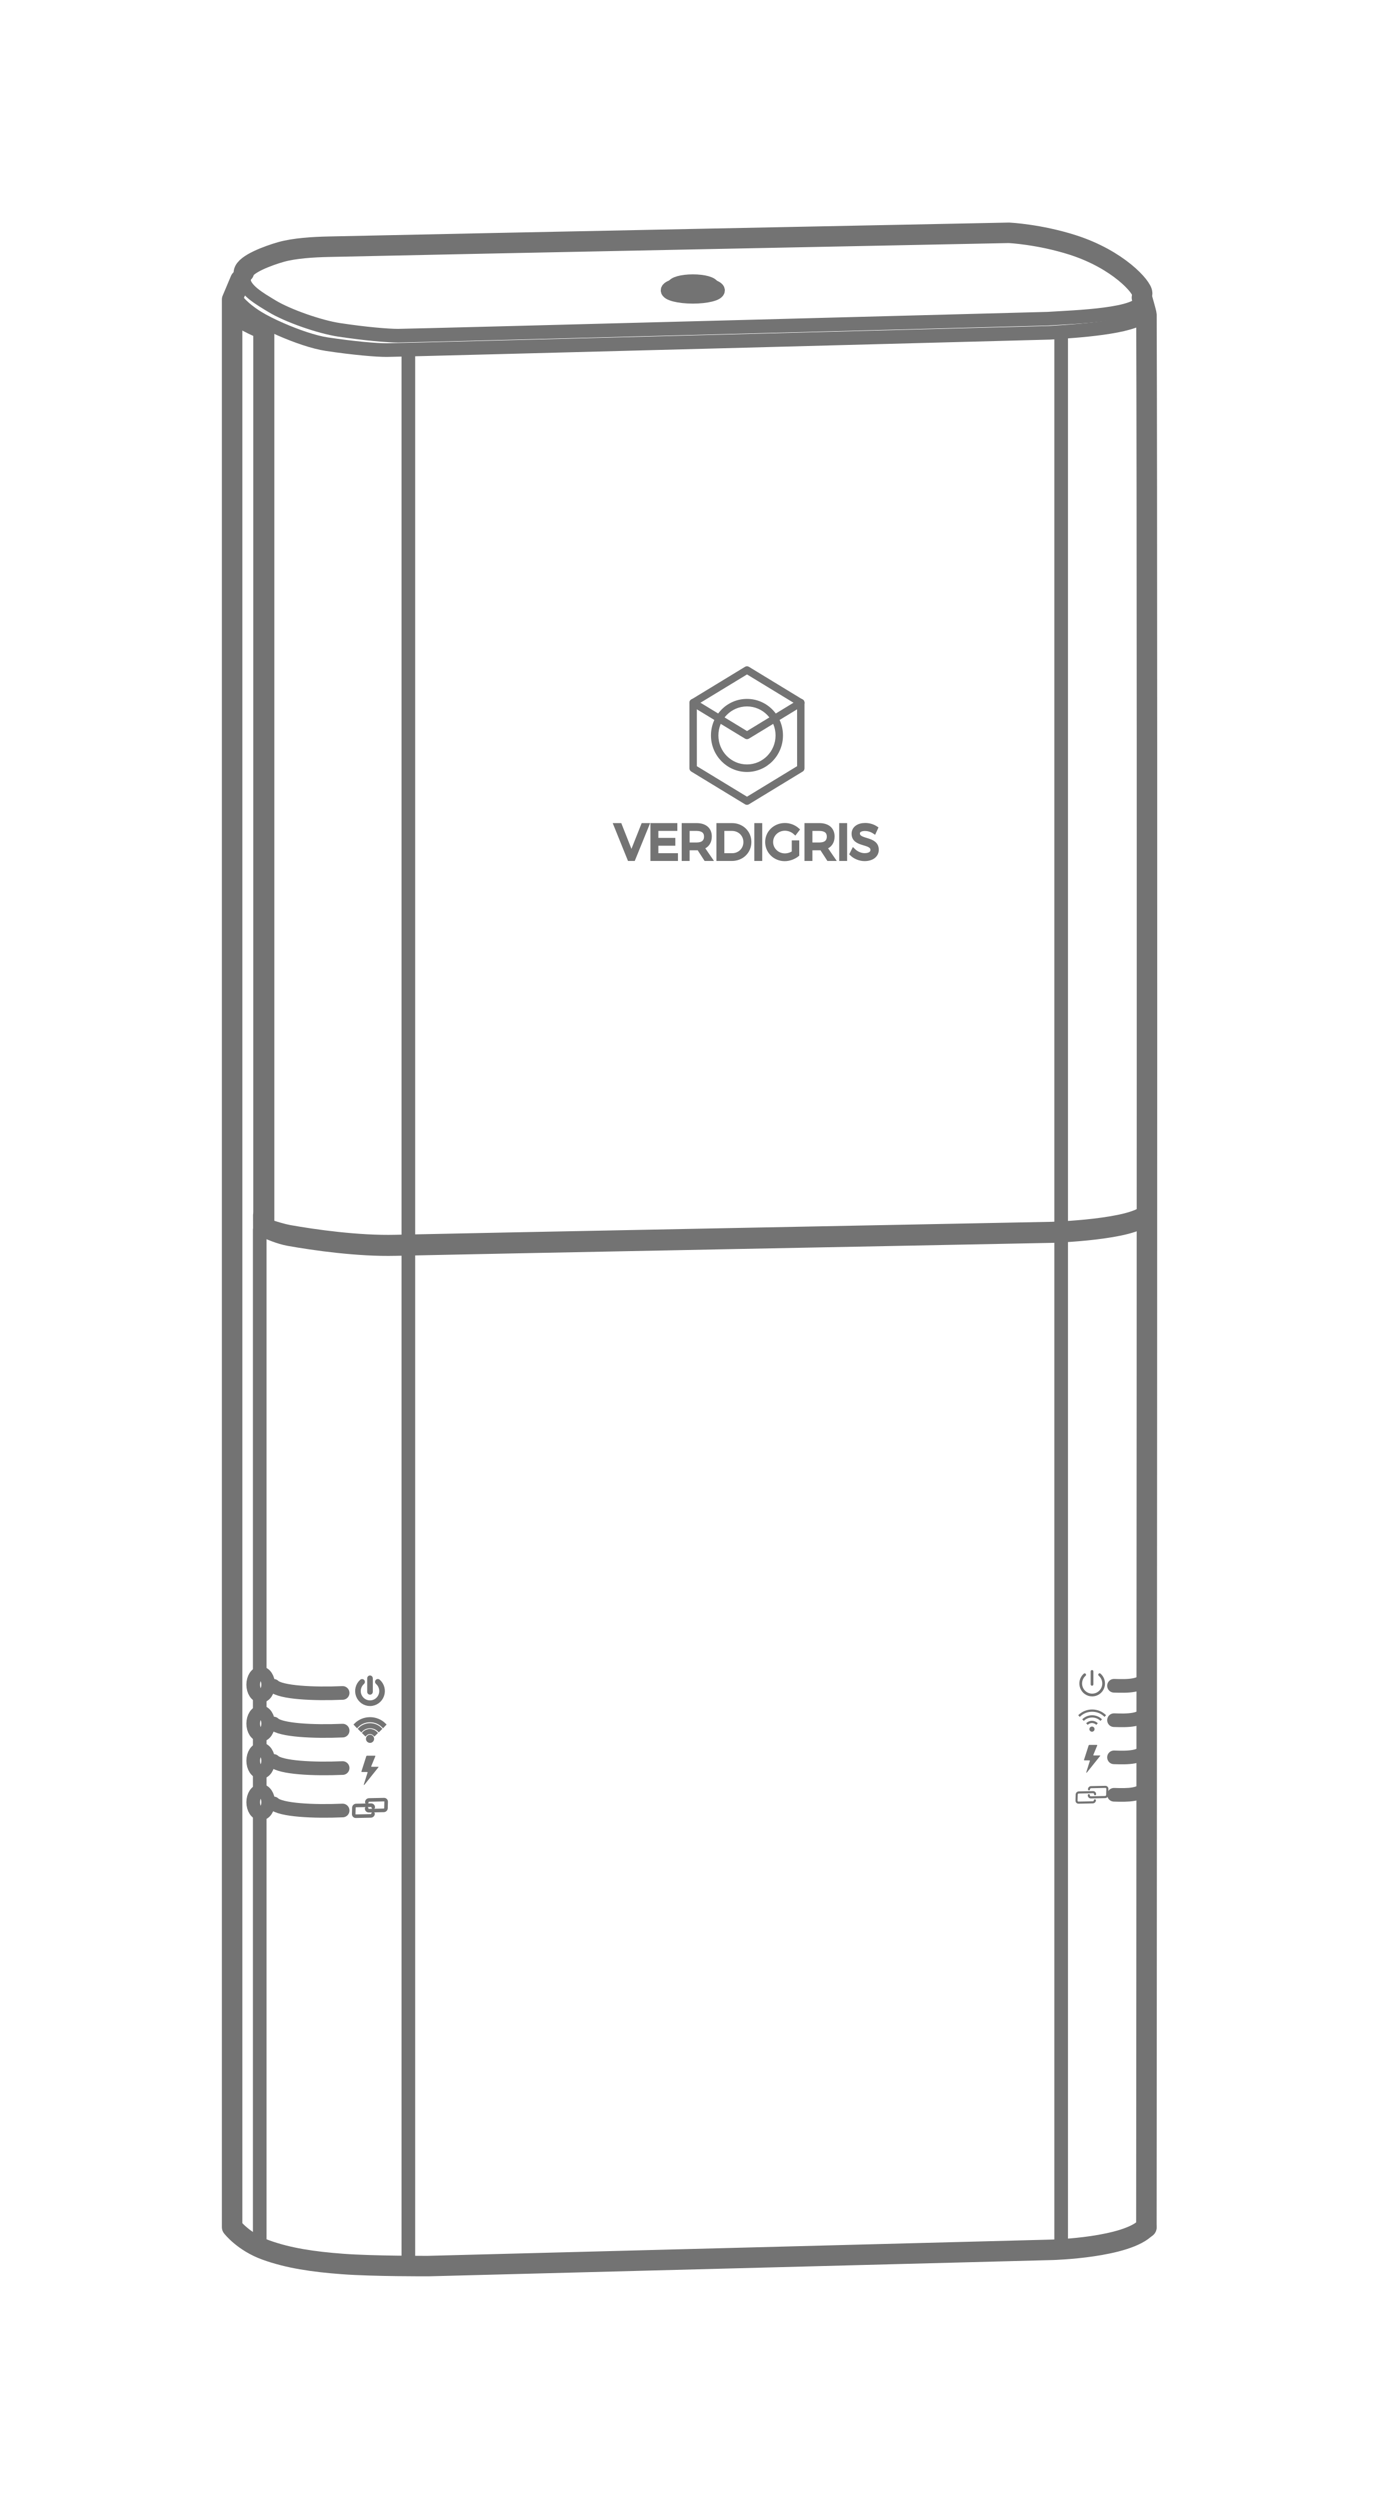 <svg width="101" height="183" viewBox="0 0 101 183" fill="none" xmlns="http://www.w3.org/2000/svg">
<g filter="url(#filter0_d)">
<path d="M13 159.282V17.572L14.725 14.769L18.823 13.906C34.709 13.906 68.611 12.767 71.01 13.043C76.617 13.69 78.989 16.062 80.067 18.866V85.286V159.039L75.108 160.764C62.384 160.549 33.099 161.325 29.821 161.842C26.543 162.36 16.45 161.627 13 159.282Z" fill="white"/>
<path d="M15.032 84.953C15.032 84.953 15.035 85.921 15.032 85.949C15.703 86.259 16.413 86.577 17.173 86.713C18.993 87.038 22.238 87.502 24.982 87.433C27.8 87.362 73.043 86.484 73.043 86.484C73.043 86.484 79.096 86.295 79.969 85.145" stroke="#737373" stroke-miterlimit="1.5" stroke-linecap="round" stroke-linejoin="round"/>
<path d="M16.043 119.413C16.541 119.904 18.969 120.026 21.095 119.931" stroke="#737373" stroke-miterlimit="1.5" stroke-linecap="round" stroke-linejoin="round"/>
<path d="M77.591 119.406C78.599 119.438 79.629 119.457 80.023 118.751" stroke="#737373" stroke-miterlimit="1.5" stroke-linecap="round" stroke-linejoin="round"/>
<path d="M77.591 121.925C78.599 121.957 79.629 121.977 80.023 121.271" stroke="#737373" stroke-miterlimit="1.5" stroke-linecap="round" stroke-linejoin="round"/>
<path d="M77.591 124.646C78.599 124.678 79.629 124.698 80.023 123.992" stroke="#737373" stroke-miterlimit="1.5" stroke-linecap="round" stroke-linejoin="round"/>
<path d="M77.591 127.386C78.599 127.418 79.629 127.438 80.023 126.732" stroke="#737373" stroke-miterlimit="1.5" stroke-linecap="round" stroke-linejoin="round"/>
<path d="M16.043 122.172C16.541 122.662 18.969 122.784 21.095 122.689" stroke="#737373" stroke-miterlimit="1.5" stroke-linecap="round" stroke-linejoin="round"/>
<path d="M16.043 124.911C16.541 125.402 18.969 125.524 21.095 125.429" stroke="#737373" stroke-miterlimit="1.5" stroke-linecap="round" stroke-linejoin="round"/>
<path d="M16.043 128.019C16.541 128.51 18.969 128.632 21.095 128.537" stroke="#737373" stroke-miterlimit="1.5" stroke-linecap="round" stroke-linejoin="round"/>
<path d="M15.602 85.728C16.021 85.883 16.754 86.097 17.17 86.172C18.991 86.497 22.236 86.961 24.98 86.892C27.798 86.821 73.04 85.942 73.04 85.942C73.04 85.942 79.094 85.753 79.966 84.603" stroke="#737373" stroke-miterlimit="1.5" stroke-linecap="round" stroke-linejoin="round"/>
<path d="M13 18.771C13 18.771 13.636 19.574 13.994 19.761C14.346 19.943 14.43 19.998 15.012 20.242" stroke="#737373" stroke-miterlimit="1.5" stroke-linecap="round" stroke-linejoin="round"/>
<path d="M79.653 17.473C79.679 17.045 77.937 15.009 74.558 13.929C72.104 13.146 69.899 13.043 69.899 13.043C69.899 13.043 28.799 13.865 20.031 14.062C18.981 14.085 17.569 14.166 16.575 14.448C15.668 14.706 13.957 15.331 13.863 15.925" stroke="#737373" stroke-width="1.5" stroke-miterlimit="1.5" stroke-linecap="round" stroke-linejoin="round"/>
<path d="M79.661 17.904C79.591 19.073 74.729 19.201 72.744 19.331C72.744 19.331 26.319 20.568 25.165 20.575C24.424 20.579 22.753 20.435 20.84 20.147C19.388 19.928 17.055 19.103 15.927 18.418C15.103 17.917 13.743 17.163 13.871 16.357" stroke="#737373" stroke-miterlimit="1.5" stroke-linecap="round" stroke-linejoin="round"/>
<path d="M13.147 17.649C13.471 18.277 14.283 18.893 14.907 19.272C15.33 19.529 15.918 19.826 16.568 20.11C17.686 20.6 18.984 21.051 19.922 21.192C21.875 21.487 23.581 21.634 24.337 21.629C25.515 21.622 72.907 20.36 72.907 20.36C74.747 20.239 79.007 19.992 79.83 19.055" stroke="#737373" stroke-miterlimit="1.5" stroke-linecap="round" stroke-linejoin="round"/>
<path d="M79.963 159.059C79.963 159.059 80.06 42.571 79.968 19.037C79.964 18.927 79.636 17.788 79.636 17.788" stroke="#737373" stroke-width="1.5" stroke-miterlimit="1.5" stroke-linecap="round" stroke-linejoin="round"/>
<path d="M13.608 16.491L13 17.933V159.033C13 159.033 13.834 160.118 15.473 160.711C17.113 161.304 18.921 161.573 21.117 161.737C23.314 161.902 27.372 161.888 27.372 161.888L73.073 160.697C73.073 160.697 78.562 160.548 79.958 159.033" stroke="#737373" stroke-width="1.5" stroke-miterlimit="1.5" stroke-linecap="round" stroke-linejoin="round"/>
<path d="M15.05 20.279V85.283" stroke="#737373" stroke-miterlimit="1.5" stroke-linecap="round" stroke-linejoin="round"/>
<path d="M15.593 19.837V85.609" stroke="#737373" stroke-miterlimit="1.5" stroke-linecap="round" stroke-linejoin="round"/>
<path d="M15.094 120.155C15.396 120.155 15.642 119.783 15.642 119.324C15.642 118.865 15.396 118.493 15.094 118.493C14.79 118.493 14.545 118.865 14.545 119.324C14.545 119.783 14.79 120.155 15.094 120.155Z" stroke="#737373" stroke-miterlimit="1.5" stroke-linecap="round" stroke-linejoin="round"/>
<path d="M15.094 123.006C15.396 123.006 15.642 122.634 15.642 122.175C15.642 121.716 15.396 121.344 15.094 121.344C14.79 121.344 14.545 121.716 14.545 122.175C14.545 122.634 14.79 123.006 15.094 123.006Z" stroke="#737373" stroke-miterlimit="1.5" stroke-linecap="round" stroke-linejoin="round"/>
<path d="M15.094 125.727C15.396 125.727 15.642 125.355 15.642 124.896C15.642 124.437 15.396 124.065 15.094 124.065C14.79 124.065 14.545 124.437 14.545 124.896C14.545 125.355 14.79 125.727 15.094 125.727Z" stroke="#737373" stroke-miterlimit="1.5" stroke-linecap="round" stroke-linejoin="round"/>
<path d="M15.094 128.762C15.396 128.762 15.642 128.39 15.642 127.931C15.642 127.473 15.396 127.101 15.094 127.101C14.79 127.101 14.545 127.473 14.545 127.931C14.545 128.39 14.79 128.762 15.094 128.762Z" stroke="#737373" stroke-miterlimit="1.5" stroke-linecap="round" stroke-linejoin="round"/>
<path d="M15.023 86.074V118.571" stroke="#737373" stroke-miterlimit="1.5" stroke-linecap="round" stroke-linejoin="round"/>
<path d="M15.023 120.149V121.369" stroke="#737373" stroke-miterlimit="1.5" stroke-linecap="round" stroke-linejoin="round"/>
<path d="M15.023 122.963V124.051" stroke="#737373" stroke-miterlimit="1.5" stroke-linecap="round" stroke-linejoin="round"/>
<path d="M15.023 125.739V127.056" stroke="#737373" stroke-miterlimit="1.5" stroke-linecap="round" stroke-linejoin="round"/>
<path d="M15.023 128.755V160.578" stroke="#737373" stroke-miterlimit="1.5" stroke-linecap="round" stroke-linejoin="round"/>
<path d="M25.909 21.669V161.936" stroke="#737373" stroke-miterlimit="1.5" stroke-linecap="round" stroke-linejoin="round"/>
<path d="M73.721 20.352V160.778" stroke="#737373" stroke-miterlimit="1.5" stroke-linecap="round" stroke-linejoin="round"/>
<path fill-rule="evenodd" clip-rule="evenodd" d="M22.591 119.201C22.635 119.162 22.64 119.095 22.602 119.05C22.563 119.006 22.496 119.001 22.452 119.04C22.14 119.313 22.029 119.753 22.175 120.144C22.32 120.534 22.691 120.792 23.104 120.791C23.518 120.789 23.886 120.528 24.028 120.136C24.171 119.745 24.056 119.305 23.742 119.035C23.698 118.996 23.631 119.002 23.593 119.046C23.555 119.091 23.56 119.159 23.605 119.197C23.778 119.346 23.877 119.564 23.877 119.793C23.877 120.225 23.529 120.577 23.1 120.577C22.672 120.577 22.323 120.225 22.323 119.793C22.323 119.566 22.421 119.35 22.591 119.201Z" fill="#737373" stroke="#737373" stroke-width="0.2"/>
<path fill-rule="evenodd" clip-rule="evenodd" d="M23.206 119.855V118.858C23.206 118.799 23.158 118.751 23.1 118.751C23.041 118.751 22.994 118.799 22.994 118.858V119.855C22.994 119.914 23.041 119.961 23.1 119.961C23.158 119.961 23.206 119.914 23.206 119.855Z" fill="#737373" stroke="#737373" stroke-width="0.2"/>
<path fill-rule="evenodd" clip-rule="evenodd" d="M22.029 122.245C22.323 121.951 22.713 121.804 23.102 121.804C23.492 121.804 23.881 121.951 24.176 122.245L24.055 122.375C23.795 122.107 23.449 121.977 23.102 121.977C22.756 121.977 22.41 122.107 22.15 122.375L22.029 122.245Z" fill="#737373" stroke="#737373" stroke-width="0.2"/>
<path fill-rule="evenodd" clip-rule="evenodd" d="M22.342 122.557C22.549 122.349 22.826 122.245 23.104 122.245C23.381 122.245 23.657 122.349 23.865 122.557L23.744 122.678C23.571 122.505 23.337 122.418 23.104 122.418C22.87 122.418 22.636 122.505 22.463 122.678L22.342 122.557Z" fill="#737373" stroke="#737373" stroke-width="0.2"/>
<path fill-rule="evenodd" clip-rule="evenodd" d="M22.645 122.859C22.766 122.738 22.931 122.668 23.095 122.668C23.259 122.668 23.424 122.738 23.545 122.859L23.424 122.98C23.337 122.893 23.216 122.841 23.095 122.841C22.974 122.841 22.853 122.893 22.766 122.98L22.645 122.859Z" fill="#737373" stroke="#737373" stroke-width="0.2"/>
<path d="M23.102 123.489C23.212 123.489 23.301 123.4 23.301 123.29C23.301 123.18 23.212 123.091 23.102 123.091C22.992 123.091 22.903 123.18 22.903 123.29C22.903 123.4 22.992 123.489 23.102 123.489Z" fill="#737373" stroke="#737373" stroke-width="0.2"/>
<path fill-rule="evenodd" clip-rule="evenodd" d="M22.825 124.571C22.833 124.545 22.861 124.525 22.888 124.525H23.46C23.486 124.525 23.5 124.545 23.489 124.569L23.192 125.292C23.182 125.317 23.196 125.336 23.221 125.336H23.698C23.725 125.336 23.733 125.353 23.716 125.374L22.721 126.618C22.655 126.701 22.627 126.686 22.659 126.586L22.921 125.763C22.929 125.738 22.913 125.718 22.888 125.718H22.505C22.479 125.718 22.465 125.697 22.473 125.673L22.825 124.571Z" fill="#737373"/>
<path fill-rule="evenodd" clip-rule="evenodd" d="M23.332 128.941C23.288 128.986 23.228 129.012 23.165 129.013L22.063 129.036C22 129.038 21.939 129.014 21.894 128.969C21.849 128.924 21.825 128.863 21.826 128.8L21.839 128.33C21.843 128.199 21.948 128.094 22.079 128.09L23.18 128.066C23.243 128.065 23.304 128.089 23.349 128.134C23.394 128.179 23.418 128.24 23.416 128.303C23.418 128.333 23.403 128.362 23.377 128.377C23.351 128.393 23.318 128.392 23.293 128.376C23.267 128.36 23.253 128.331 23.255 128.301C23.256 128.282 23.249 128.263 23.235 128.249C23.222 128.236 23.203 128.228 23.184 128.229L22.081 128.251C22.036 128.253 22.001 128.288 21.999 128.333L21.986 128.802C21.986 128.821 21.993 128.84 22.006 128.853C22.02 128.867 22.039 128.874 22.058 128.873L23.161 128.852C23.205 128.85 23.241 128.814 23.243 128.77C23.247 128.728 23.283 128.696 23.325 128.697C23.367 128.698 23.402 128.731 23.404 128.773C23.403 128.836 23.377 128.896 23.332 128.941Z" fill="#737373" stroke="#737373" stroke-width="0.1" stroke-miterlimit="2"/>
<path fill-rule="evenodd" clip-rule="evenodd" d="M24.279 128.537C24.235 128.582 24.175 128.608 24.112 128.609L23.011 128.633C22.948 128.635 22.887 128.611 22.842 128.566C22.797 128.521 22.773 128.46 22.774 128.397C22.769 128.365 22.783 128.334 22.81 128.316C22.837 128.299 22.872 128.299 22.899 128.316C22.925 128.334 22.939 128.366 22.934 128.397C22.933 128.417 22.941 128.435 22.954 128.449C22.968 128.462 22.986 128.469 23.005 128.469L24.106 128.445C24.151 128.443 24.186 128.407 24.188 128.363L24.201 127.894C24.201 127.875 24.194 127.856 24.181 127.842C24.167 127.829 24.148 127.822 24.129 127.822L23.028 127.846C22.984 127.848 22.948 127.884 22.946 127.928C22.948 127.958 22.933 127.987 22.906 128.002C22.88 128.017 22.848 128.017 22.822 128C22.797 127.984 22.782 127.955 22.785 127.925C22.789 127.794 22.894 127.689 23.025 127.685L24.126 127.662C24.19 127.66 24.251 127.684 24.295 127.729C24.34 127.774 24.365 127.835 24.363 127.898L24.35 128.368C24.35 128.431 24.324 128.492 24.279 128.537Z" fill="#737373" stroke="#737373" stroke-width="0.1" stroke-miterlimit="2"/>
<path fill-rule="evenodd" clip-rule="evenodd" d="M75.509 118.676C75.551 118.639 75.555 118.575 75.519 118.533C75.482 118.49 75.419 118.486 75.377 118.523C75.08 118.782 74.975 119.201 75.113 119.572C75.251 119.943 75.604 120.188 75.996 120.186C76.389 120.185 76.74 119.937 76.875 119.565C77.01 119.193 76.901 118.775 76.603 118.518C76.56 118.481 76.497 118.486 76.461 118.529C76.425 118.572 76.43 118.636 76.472 118.672C76.637 118.813 76.731 119.021 76.731 119.239C76.731 119.649 76.4 119.983 75.993 119.983C75.585 119.983 75.254 119.649 75.254 119.239C75.254 119.023 75.347 118.817 75.509 118.676Z" fill="#737373"/>
<path fill-rule="evenodd" clip-rule="evenodd" d="M76.082 119.303V118.356C76.082 118.3 76.037 118.255 75.981 118.255C75.926 118.255 75.881 118.3 75.881 118.356V119.303C75.881 119.359 75.926 119.405 75.981 119.405C76.037 119.405 76.082 119.359 76.082 119.303Z" fill="#737373"/>
<path fill-rule="evenodd" clip-rule="evenodd" d="M74.971 121.562C75.251 121.282 75.621 121.142 75.991 121.142C76.361 121.142 76.731 121.282 77.011 121.562L76.896 121.685C76.649 121.43 76.32 121.307 75.991 121.307C75.662 121.307 75.333 121.43 75.086 121.685L74.971 121.562Z" fill="#737373"/>
<path fill-rule="evenodd" clip-rule="evenodd" d="M75.265 121.862C75.462 121.664 75.725 121.565 75.989 121.565C76.252 121.565 76.515 121.664 76.713 121.862L76.597 121.977C76.433 121.812 76.211 121.73 75.989 121.73C75.766 121.73 75.545 121.812 75.38 121.977L75.265 121.862Z" fill="#737373"/>
<path fill-rule="evenodd" clip-rule="evenodd" d="M75.55 122.151C75.665 122.036 75.821 121.97 75.978 121.97C76.134 121.97 76.29 122.036 76.405 122.151L76.29 122.266C76.208 122.184 76.093 122.134 75.978 122.134C75.862 122.134 75.747 122.184 75.665 122.266L75.55 122.151Z" fill="#737373"/>
<path d="M75.978 122.77C76.082 122.77 76.167 122.686 76.167 122.581C76.167 122.477 76.082 122.392 75.978 122.392C75.874 122.392 75.789 122.477 75.789 122.581C75.789 122.686 75.874 122.77 75.978 122.77Z" fill="#737373"/>
<path fill-rule="evenodd" clip-rule="evenodd" d="M75.731 123.779C75.738 123.755 75.765 123.735 75.79 123.735H76.334C76.359 123.735 76.371 123.754 76.362 123.777L76.079 124.464C76.07 124.487 76.083 124.506 76.107 124.506H76.56C76.586 124.506 76.593 124.522 76.577 124.542L75.631 125.725C75.569 125.803 75.543 125.789 75.573 125.694L75.821 124.912C75.829 124.888 75.814 124.869 75.79 124.869H75.427C75.402 124.869 75.388 124.849 75.395 124.826L75.731 123.779Z" fill="#737373"/>
<path fill-rule="evenodd" clip-rule="evenodd" d="M76.201 127.948C76.159 127.991 76.102 128.016 76.042 128.017L74.995 128.039C74.934 128.041 74.876 128.017 74.834 127.975C74.791 127.932 74.768 127.874 74.77 127.814L74.782 127.368C74.786 127.244 74.885 127.144 75.01 127.14L76.056 127.117C76.116 127.116 76.174 127.139 76.217 127.181C76.259 127.224 76.282 127.282 76.281 127.342C76.283 127.371 76.268 127.398 76.243 127.413C76.219 127.427 76.188 127.427 76.163 127.412C76.139 127.396 76.125 127.369 76.128 127.34C76.129 127.322 76.122 127.304 76.109 127.291C76.096 127.278 76.078 127.271 76.06 127.272L75.011 127.293C74.969 127.294 74.936 127.328 74.934 127.37L74.922 127.816C74.921 127.835 74.928 127.852 74.941 127.865C74.954 127.878 74.972 127.885 74.99 127.884L76.038 127.864C76.08 127.862 76.114 127.828 76.116 127.786C76.12 127.746 76.154 127.716 76.194 127.717C76.234 127.717 76.267 127.749 76.269 127.789C76.268 127.849 76.243 127.906 76.201 127.948Z" fill="#737373"/>
<path fill-rule="evenodd" clip-rule="evenodd" d="M77.102 127.562C77.06 127.605 77.003 127.63 76.943 127.631L75.897 127.654C75.837 127.655 75.779 127.632 75.736 127.59C75.694 127.547 75.67 127.489 75.672 127.429C75.667 127.399 75.68 127.369 75.706 127.353C75.732 127.336 75.765 127.336 75.79 127.353C75.816 127.37 75.829 127.4 75.824 127.43C75.823 127.448 75.83 127.466 75.843 127.479C75.855 127.491 75.873 127.498 75.891 127.498L76.938 127.475C76.98 127.473 77.013 127.439 77.015 127.397L77.027 126.951C77.028 126.933 77.021 126.915 77.008 126.902C76.995 126.889 76.978 126.883 76.959 126.883L75.913 126.906C75.871 126.908 75.837 126.942 75.835 126.984C75.837 127.012 75.822 127.04 75.797 127.054C75.772 127.069 75.742 127.068 75.717 127.052C75.693 127.037 75.68 127.009 75.683 126.98C75.686 126.856 75.786 126.756 75.91 126.753L76.957 126.731C77.017 126.729 77.075 126.752 77.117 126.795C77.16 126.837 77.183 126.895 77.181 126.955L77.169 127.402C77.169 127.462 77.145 127.519 77.102 127.562Z" fill="#737373"/>
<path d="M46.741 17.726C47.761 17.727 48.588 17.518 48.589 17.259C48.589 16.999 47.762 16.788 46.742 16.787C45.722 16.786 44.895 16.996 44.895 17.255C44.895 17.514 45.721 17.725 46.741 17.726Z" stroke="#737373" stroke-miterlimit="1.5" stroke-linecap="round" stroke-linejoin="round"/>
<path d="M46.753 17.391C47.545 17.391 48.188 17.211 48.188 16.989C48.188 16.766 47.546 16.585 46.753 16.584C45.961 16.583 45.318 16.763 45.318 16.986C45.318 17.209 45.96 17.39 46.753 17.391Z" fill="white" stroke="#737373" stroke-miterlimit="1.5" stroke-linecap="round" stroke-linejoin="round"/>
<path d="M42.389 58.877L43.395 56.405H43.099L42.248 58.549L41.401 56.405H41.098L42.097 58.877H42.389ZM45.459 56.677V56.405H43.789V58.877H45.505V58.609H44.07V57.761H45.312V57.489H44.07V56.677H45.459ZM47.689 58.877H48.009L47.432 58.037C47.787 57.92 47.984 57.645 47.984 57.235C47.984 56.709 47.629 56.405 47.014 56.405H46.078V58.877H46.36V58.097H47.014C47.07 58.097 47.126 58.093 47.179 58.09L47.689 58.877ZM46.36 57.825V56.677H47.014C47.46 56.677 47.714 56.868 47.714 57.242C47.714 57.627 47.46 57.825 47.014 57.825H46.36ZM48.621 56.405V58.877H49.606C50.33 58.877 50.882 58.344 50.882 57.641C50.882 56.938 50.334 56.405 49.616 56.405H48.621ZM48.902 56.677H49.609C50.161 56.677 50.597 57.09 50.597 57.645C50.597 58.196 50.168 58.609 49.62 58.609H48.902V56.677ZM51.677 58.877V56.405H51.396V58.877H51.677ZM54.139 57.669V58.415C53.949 58.545 53.713 58.623 53.492 58.623C52.929 58.623 52.475 58.189 52.475 57.641C52.475 57.097 52.926 56.663 53.488 56.663C53.763 56.663 54.033 56.769 54.234 56.949L54.396 56.737C54.16 56.529 53.83 56.398 53.488 56.398C52.764 56.398 52.191 56.946 52.191 57.641C52.191 58.337 52.76 58.892 53.474 58.892C53.805 58.892 54.146 58.761 54.389 58.567V57.669H54.139ZM56.682 58.877H57.002L56.425 58.037C56.78 57.92 56.977 57.645 56.977 57.235C56.977 56.709 56.622 56.405 56.006 56.405H55.071V58.877H55.352V58.097H56.006C56.063 58.097 56.119 58.093 56.172 58.09L56.682 58.877ZM55.352 57.825V56.677H56.006C56.453 56.677 56.706 56.868 56.706 57.242C56.706 57.627 56.453 57.825 56.006 57.825H55.352ZM57.895 58.877V56.405H57.614V58.877H57.895ZM59.372 56.395C58.862 56.395 58.521 56.645 58.521 57.034C58.521 57.92 59.907 57.574 59.903 58.224C59.903 58.461 59.682 58.605 59.326 58.605C59.049 58.605 58.736 58.478 58.507 58.256L58.38 58.51C58.612 58.733 58.964 58.888 59.323 58.888C59.85 58.888 60.213 58.623 60.213 58.21C60.216 57.313 58.831 57.645 58.831 57.009C58.831 56.801 59.038 56.681 59.355 56.681C59.551 56.681 59.812 56.741 60.033 56.889L60.153 56.624C59.949 56.486 59.657 56.395 59.372 56.395Z" fill="#737373" stroke="#737373" stroke-width="0.3"/>
<path d="M50.57 50.074C50.656 50.126 50.763 50.126 50.849 50.074L54.791 47.675C54.92 47.597 54.962 47.427 54.885 47.297C54.807 47.166 54.641 47.124 54.512 47.202L50.712 49.517L46.907 47.202C46.778 47.124 46.611 47.166 46.534 47.297C46.457 47.427 46.499 47.597 46.627 47.675L50.57 50.074ZM50.709 47.714C51.866 47.714 52.803 48.665 52.803 49.837C52.803 51.01 51.866 51.961 50.709 51.961C49.553 51.961 48.616 51.01 48.616 49.837C48.616 48.665 49.553 47.714 50.709 47.714ZM48.072 49.837C48.072 51.314 49.253 52.512 50.709 52.512C52.166 52.512 53.346 51.314 53.346 49.837C53.346 48.36 52.166 47.163 50.709 47.163C49.253 47.163 48.072 48.36 48.072 49.837Z" fill="#737373"/>
<path d="M50.849 54.88L54.791 52.481C54.873 52.431 54.923 52.341 54.923 52.245V47.447C54.923 47.35 54.873 47.261 54.791 47.211L50.849 44.812C50.763 44.76 50.656 44.76 50.569 44.812L46.627 47.211C46.545 47.261 46.495 47.35 46.495 47.447V52.245C46.495 52.341 46.545 52.431 46.627 52.481L50.569 54.88C50.656 54.932 50.763 54.932 50.849 54.88ZM47.039 52.089L47.038 47.604L50.712 45.372L54.38 47.604L54.381 52.088L50.711 54.322L47.039 52.089Z" fill="#737373"/>
</g>
<defs>
<filter id="filter0_d" x="0.25" y="0.293" width="100.508" height="182.345" filterUnits="userSpaceOnUse" color-interpolation-filters="sRGB">
<feFlood flood-opacity="0" result="BackgroundImageFix"/>
<feColorMatrix in="SourceAlpha" type="matrix" values="0 0 0 0 0 0 0 0 0 0 0 0 0 0 0 0 0 0 127 0" result="hardAlpha"/>
<feOffset dx="4" dy="4"/>
<feGaussianBlur stdDeviation="8"/>
<feComposite in2="hardAlpha" operator="out"/>
<feColorMatrix type="matrix" values="0 0 0 0 0.533 0 0 0 0 0.647 0 0 0 0 0.749 0 0 0 0.24 0"/>
<feBlend mode="normal" in2="BackgroundImageFix" result="effect1_dropShadow"/>
<feBlend mode="normal" in="SourceGraphic" in2="effect1_dropShadow" result="shape"/>
</filter>
</defs>
</svg>
